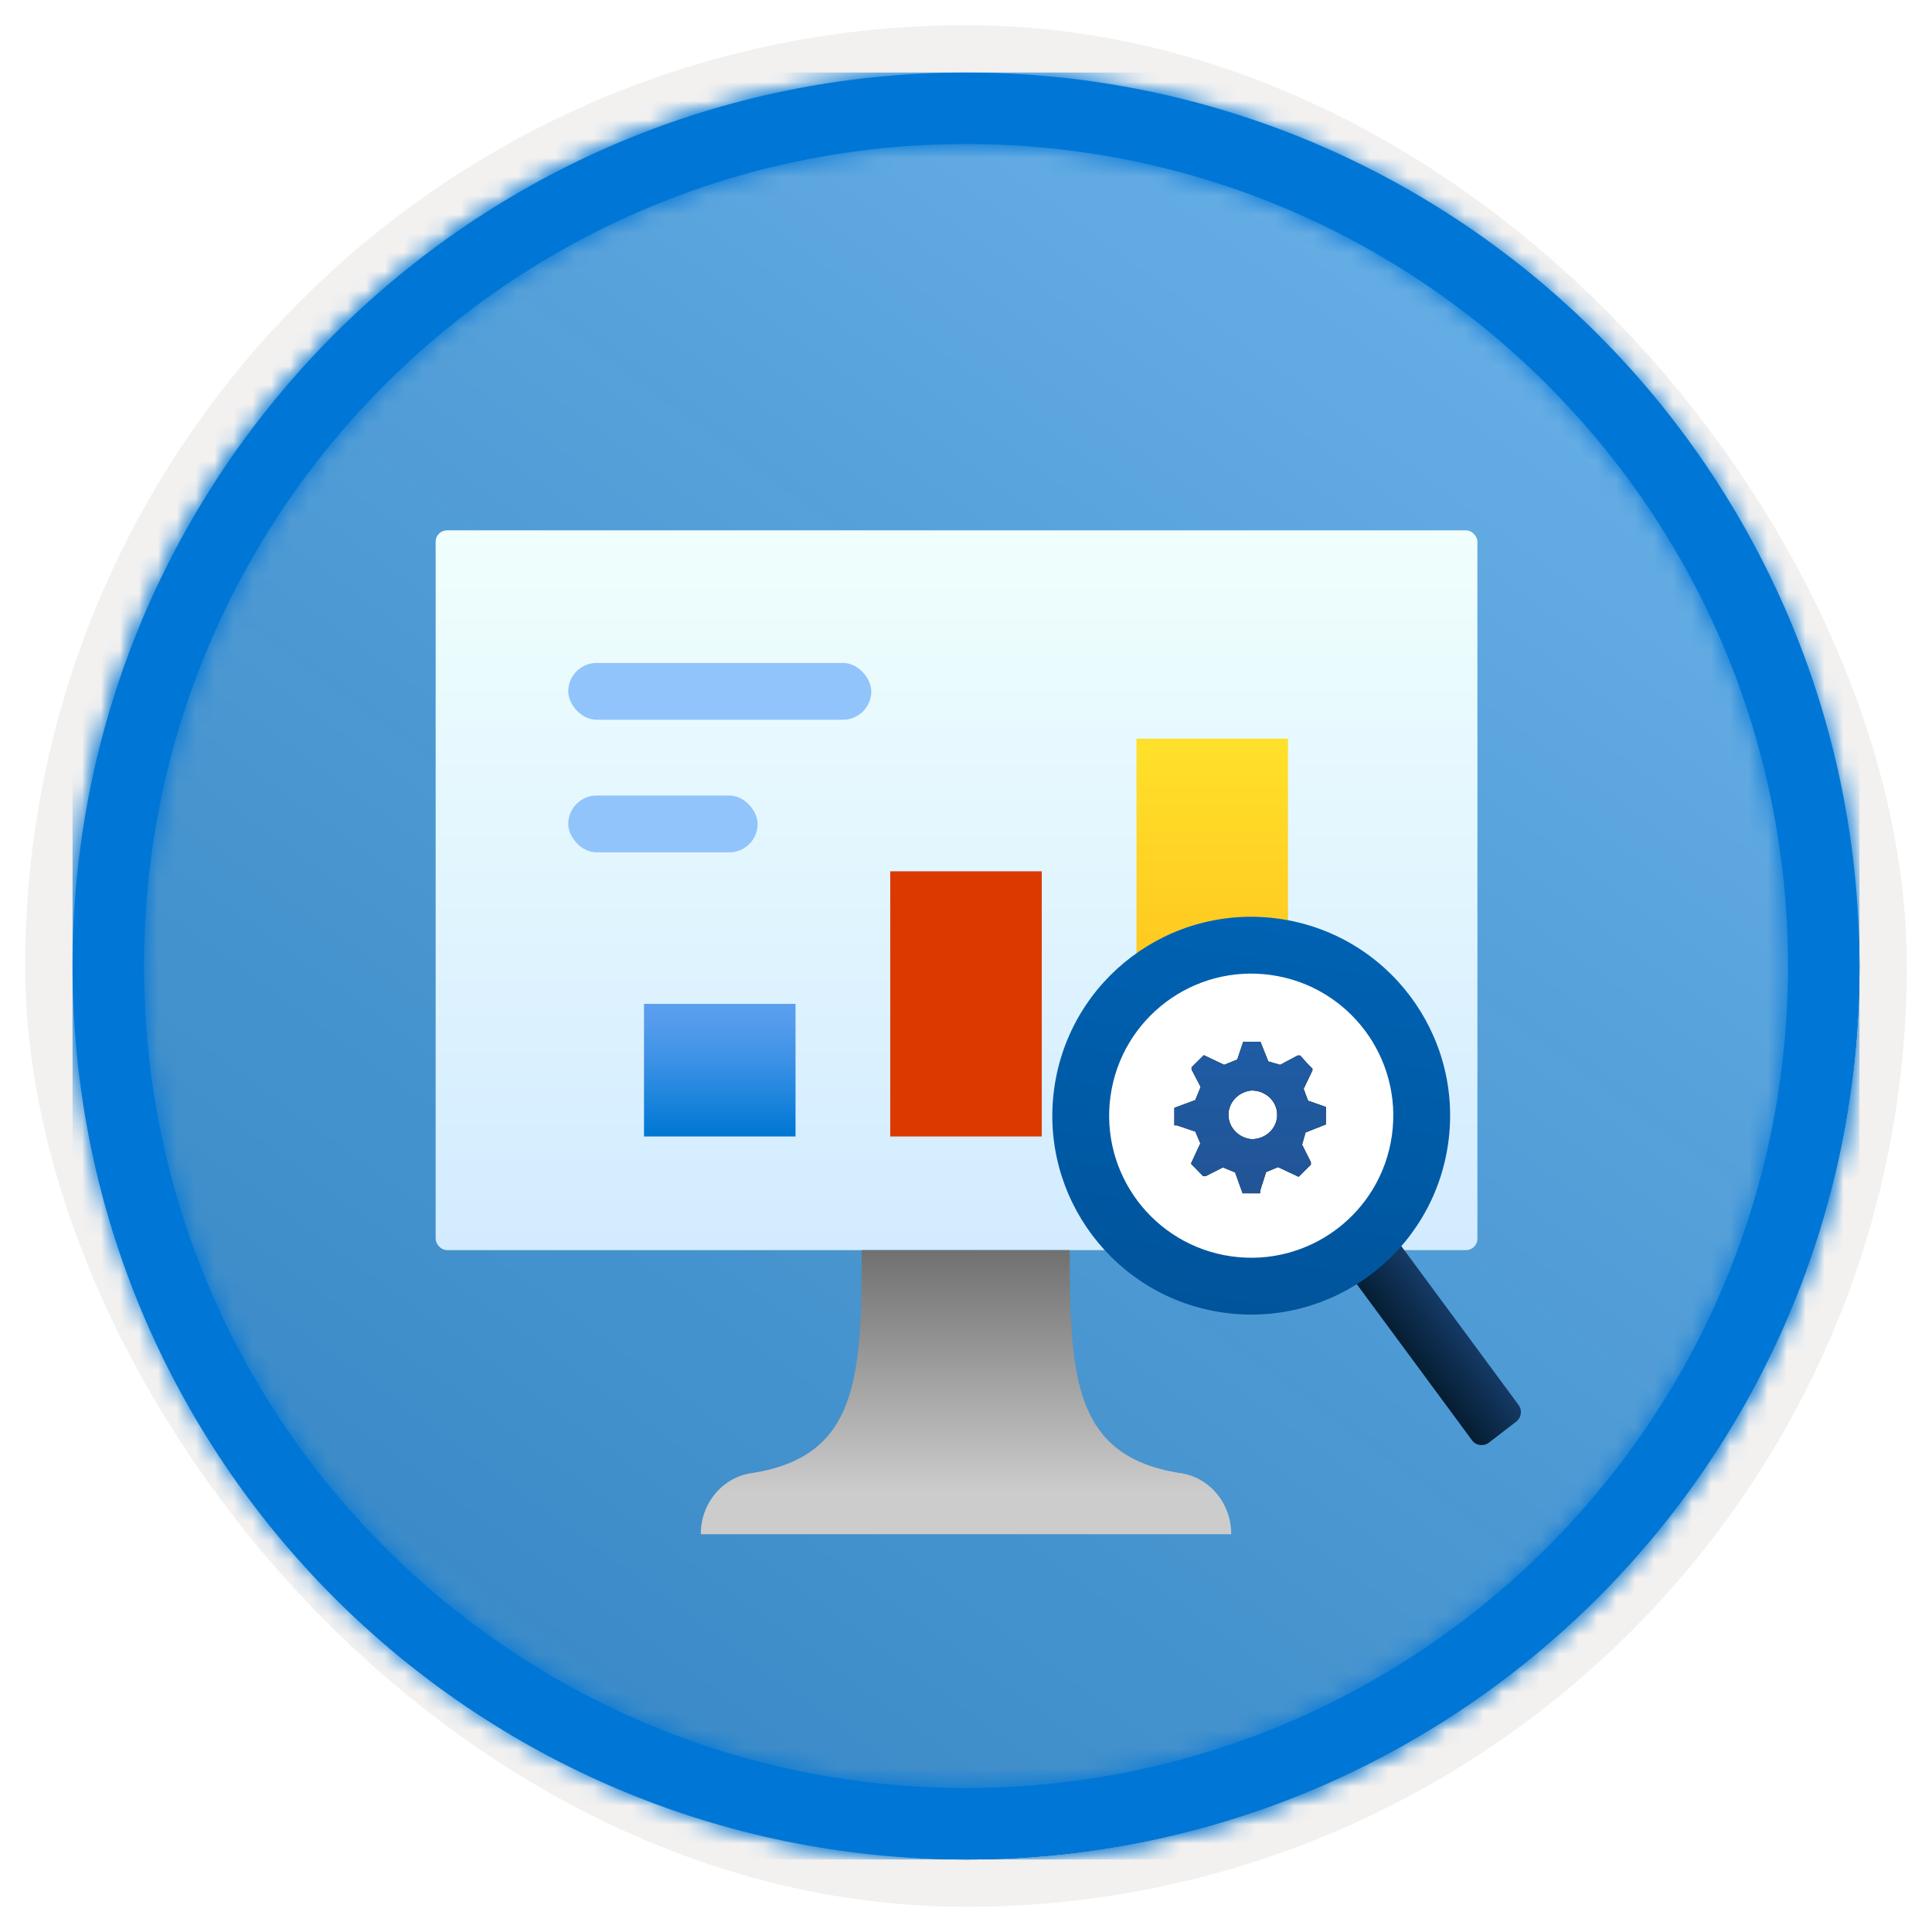 <?xml version="1.0" encoding="UTF-8"?>
<svg width="102px" height="102px" viewBox="0 0 102 102" version="1.1" xmlns="http://www.w3.org/2000/svg" xmlns:xlink="http://www.w3.org/1999/xlink">
    <title>Work with essential development standards for Microsoft Dynamics 365 Business Central/identify-functional-table-types-and-characteristics-in-dynamics-365-business-central</title>
    <defs>
        <rect id="path-1" x="0" y="0" width="94.34" height="94.34" rx="47.17"></rect>
        <filter x="-2.9%" y="-2.9%" width="106.4%" height="106.4%" filterUnits="objectBoundingBox" id="filter-3">
            <feMorphology radius="2.5" operator="dilate" in="SourceAlpha" result="shadowSpreadOuter1"></feMorphology>
            <feOffset dx="0.5" dy="0.5" in="shadowSpreadOuter1" result="shadowOffsetOuter1"></feOffset>
            <feMorphology radius="1" operator="erode" in="SourceAlpha" result="shadowInner"></feMorphology>
            <feOffset dx="0.5" dy="0.5" in="shadowInner" result="shadowInner"></feOffset>
            <feComposite in="shadowOffsetOuter1" in2="shadowInner" operator="out" result="shadowOffsetOuter1"></feComposite>
            <feColorMatrix values="0 0 0 0 0.822   0 0 0 0 0.832   0 0 0 0 0.836  0 0 0 1 0" type="matrix" in="shadowOffsetOuter1"></feColorMatrix>
        </filter>
        <linearGradient x1="77.83%" y1="11.2%" x2="-99.689%" y2="253.808%" id="linearGradient-4">
            <stop stop-color="#FFFFFF" offset="0%"></stop>
            <stop stop-color="#000000" stop-opacity="0.5" offset="100%"></stop>
        </linearGradient>
        <rect id="path-5" x="0" y="0" width="94.34" height="94.34"></rect>
        <path d="M47.17,0 C73.221,0 94.34,21.119 94.34,47.17 C94.34,73.221 73.221,94.34 47.17,94.34 C21.119,94.34 0,73.221 0,47.17 C0,21.119 21.119,0 47.17,0 Z M47.17,3.774 C23.203,3.774 3.774,23.203 3.774,47.17 C3.774,71.137 23.203,90.566 47.17,90.566 C71.137,90.566 90.566,71.137 90.566,47.17 C90.566,23.203 71.137,3.774 47.17,3.774 Z" id="path-6"></path>
        <linearGradient x1="50%" y1="100%" x2="50%" y2="0%" id="linearGradient-8">
            <stop stop-color="#D2EBFF" offset="0%"></stop>
            <stop stop-color="#F0FFFD" offset="100%"></stop>
        </linearGradient>
        <linearGradient x1="50%" y1="100%" x2="50%" y2="0%" id="linearGradient-9">
            <stop stop-color="#CCCCCC" offset="15%"></stop>
            <stop stop-color="#707070" offset="100%"></stop>
        </linearGradient>
        <linearGradient x1="50%" y1="97.569%" x2="50%" y2="-5.31%" id="linearGradient-10">
            <stop stop-color="#0078D4" offset="0%"></stop>
            <stop stop-color="#1380DA" offset="16%"></stop>
            <stop stop-color="#3C91E5" offset="53%"></stop>
            <stop stop-color="#559CEC" offset="82%"></stop>
            <stop stop-color="#5EA0EF" offset="100%"></stop>
        </linearGradient>
        <linearGradient x1="50%" y1="0%" x2="50%" y2="100%" id="linearGradient-11">
            <stop stop-color="#DA3A00" offset="0%"></stop>
            <stop stop-color="#DA3A00" offset="100%"></stop>
        </linearGradient>
        <linearGradient x1="50%" y1="2.046%" x2="50%" y2="100%" id="linearGradient-12">
            <stop stop-color="#FFE02A" offset="0%"></stop>
            <stop stop-color="#FFB518" offset="100%"></stop>
        </linearGradient>
        <linearGradient x1="50%" y1="0%" x2="50%" y2="100%" id="linearGradient-13">
            <stop stop-color="#153A66" stop-opacity="0.997" offset="0%"></stop>
            <stop stop-color="#051D32" offset="100%"></stop>
        </linearGradient>
        <linearGradient x1="50%" y1="0%" x2="50%" y2="100%" id="linearGradient-14">
            <stop stop-color="#0062B3" offset="0%"></stop>
            <stop stop-color="#00549B" offset="100%"></stop>
        </linearGradient>
        <linearGradient x1="50%" y1="0%" x2="50%" y2="100%" id="linearGradient-15">
            <stop stop-color="#1E5CA5" offset="0%"></stop>
            <stop stop-color="#225496" offset="100%"></stop>
        </linearGradient>
        <path d="M8,4.362 L8,3.44 L7.058,3.111 L6.826,2.486 L7.289,1.514 L7.289,1.416 L6.992,1.119 L6.645,0.724 L6.512,0.724 L5.587,1.218 L4.959,1.037 L4.545,0 L3.636,0 L3.322,0.938 L2.628,1.218 L1.554,0.708 L0.909,1.35 L0.909,1.465 L1.388,2.387 L1.107,3.078 L0,3.49 L0,4.412 L0.132,4.412 L1.107,4.741 L1.372,5.366 L0.876,6.436 L1.521,7.095 L1.653,7.095 L2.562,6.634 L3.207,6.897 L3.603,8 L4.529,8 L4.529,7.868 L4.843,6.881 L5.471,6.617 L6.562,7.128 L7.207,6.486 L7.207,6.354 L6.744,5.432 L6.926,4.79 L8,4.362 Z M4.066,5.143 C3.378,5.069 2.857,4.515 2.857,3.857 C2.857,3.199 3.378,2.645 4.066,2.572 C4.426,2.567 4.773,2.7 5.028,2.94 C5.284,3.18 5.428,3.507 5.428,3.849 L5.428,3.849 C5.433,4.193 5.291,4.525 5.035,4.769 C4.778,5.012 4.429,5.147 4.066,5.143 Z" id="path-16"></path>
        <filter x="0.0%" y="0.0%" width="100.0%" height="100.0%" filterUnits="objectBoundingBox" id="filter-17">
            <feOffset dx="0" dy="0" in="SourceAlpha" result="shadowOffsetOuter1"></feOffset>
            <feColorMatrix values="0 0 0 0 0   0 0 0 0 0   0 0 0 0 0  0 0 0 0.1 0" type="matrix" in="shadowOffsetOuter1"></feColorMatrix>
        </filter>
    </defs>
    <g id="Badges" stroke="none" stroke-width="1" fill="none" fill-rule="evenodd">
        <g id="Work-with-essential-development-standards-for-Microsoft-Dynamics-365-Business-Central" transform="translate(-159, -319)">
            <g id="Work-with-essential-development-standards-for-Microsoft-Dynamics-365-Business-Central/identify-functional-table-types-and-characteristics-in-dynamics-365-business-central" transform="translate(160, 320)">
                <g id="Badge-Plates/Circle">
                    <g id="BG" transform="translate(2.83, 2.83)">
                        <mask id="mask-2" fill="white">
                            <use xlink:href="#path-1"></use>
                        </mask>
                        <g>
                            <use fill="black" fill-opacity="1" filter="url(#filter-3)" xlink:href="#path-1"></use>
                            <rect stroke="#F2F1F0" stroke-width="2.5" x="-1.25" y="-1.25" width="96.84" height="96.84" rx="48.42"></rect>
                        </g>
                        <g id="Colors/Microsoft-365/BG-Solid-Badge" mask="url(#mask-2)">
                            <g id="Rectangle">
                                <use fill="#0078D4" xlink:href="#path-5"></use>
                                <use fill-opacity="0.4" fill="url(#linearGradient-4)" xlink:href="#path-5"></use>
                            </g>
                        </g>
                    </g>
                    <g id="Border" transform="translate(2.83, 2.83)">
                        <mask id="mask-7" fill="white">
                            <use xlink:href="#path-6"></use>
                        </mask>
                        <use id="Boarder" fill="#0078D4" fill-rule="nonzero" xlink:href="#path-6"></use>
                        <g id="Colors/Microsoft-365/Border" mask="url(#mask-7)" fill="#0076D7">
                            <rect id="Microsoft-365/Border" x="0" y="0" width="94.34" height="94.34"></rect>
                        </g>
                    </g>
                </g>
                <g id="Group-3" transform="translate(22, 27)" fill-rule="nonzero">
                    <g id="Computer">
                        <rect id="Rectangle" fill="url(#linearGradient-8)" x="0" y="0" width="55" height="38" rx="0.6"></rect>
                        <path d="M39.231,49.76 C33.693,48.853 33.476,44.706 33.476,38 L22.493,38 C22.493,44.706 22.307,48.853 16.769,49.76 C15.186,49.943 13.99,51.341 14,53 L42,53 C42.01,51.341 40.814,49.943 39.231,49.76 Z" id="Path" fill="url(#linearGradient-9)"></path>
                    </g>
                    <g id="Computer" transform="translate(7, 6)">
                        <rect id="Rectangle" fill="#92C4FC" x="0" y="1" width="16" height="3" rx="1.5"></rect>
                        <rect id="Rectangle" fill="#92C4FC" x="0" y="8" width="10" height="3" rx="1.5"></rect>
                        <rect id="Rectangle" fill="url(#linearGradient-10)" x="4" y="19" width="8" height="7"></rect>
                        <rect id="Rectangle" fill="url(#linearGradient-11)" x="17" y="12" width="8" height="14"></rect>
                        <rect id="Rectangle" fill="url(#linearGradient-12)" x="30" y="5" width="8" height="21"></rect>
                    </g>
                </g>
                <g id="Group-13" transform="translate(67.489, 60.898) scale(-1, 1) rotate(-8) translate(-67.489, -60.898) translate(53.489, 47.398)" fill-rule="nonzero">
                    <path d="M-0.197,18.872 L13.188,18.739 C13.536,18.736 13.821,19.015 13.824,19.363 C13.824,19.367 13.824,19.372 13.824,19.376 L13.806,21.2 C13.802,21.543 13.525,21.82 13.182,21.824 L-0.203,21.956 C-0.551,21.96 -0.835,21.68 -0.839,21.332 C-0.839,21.328 -0.839,21.324 -0.839,21.32 L-0.82,19.496 C-0.817,19.153 -0.54,18.875 -0.197,18.872 Z" id="Rectangle" fill="url(#linearGradient-13)" transform="translate(6.493, 20.348) rotate(-45) translate(-6.493, -20.348) "></path>
                    <circle id="Oval" fill="url(#linearGradient-14)" cx="16.824" cy="10.872" r="10.5"></circle>
                    <circle id="Oval" fill="#FFFFFF" cx="16.824" cy="10.872" r="7.5"></circle>
                </g>
                <g id="Gear" transform="translate(61, 54)" fill-rule="nonzero">
                    <g id="Shape">
                        <use fill="black" fill-opacity="1" filter="url(#filter-17)" xlink:href="#path-16"></use>
                        <use fill="url(#linearGradient-15)" xlink:href="#path-16"></use>
                    </g>
                </g>
            </g>
        </g>
    </g>
</svg>